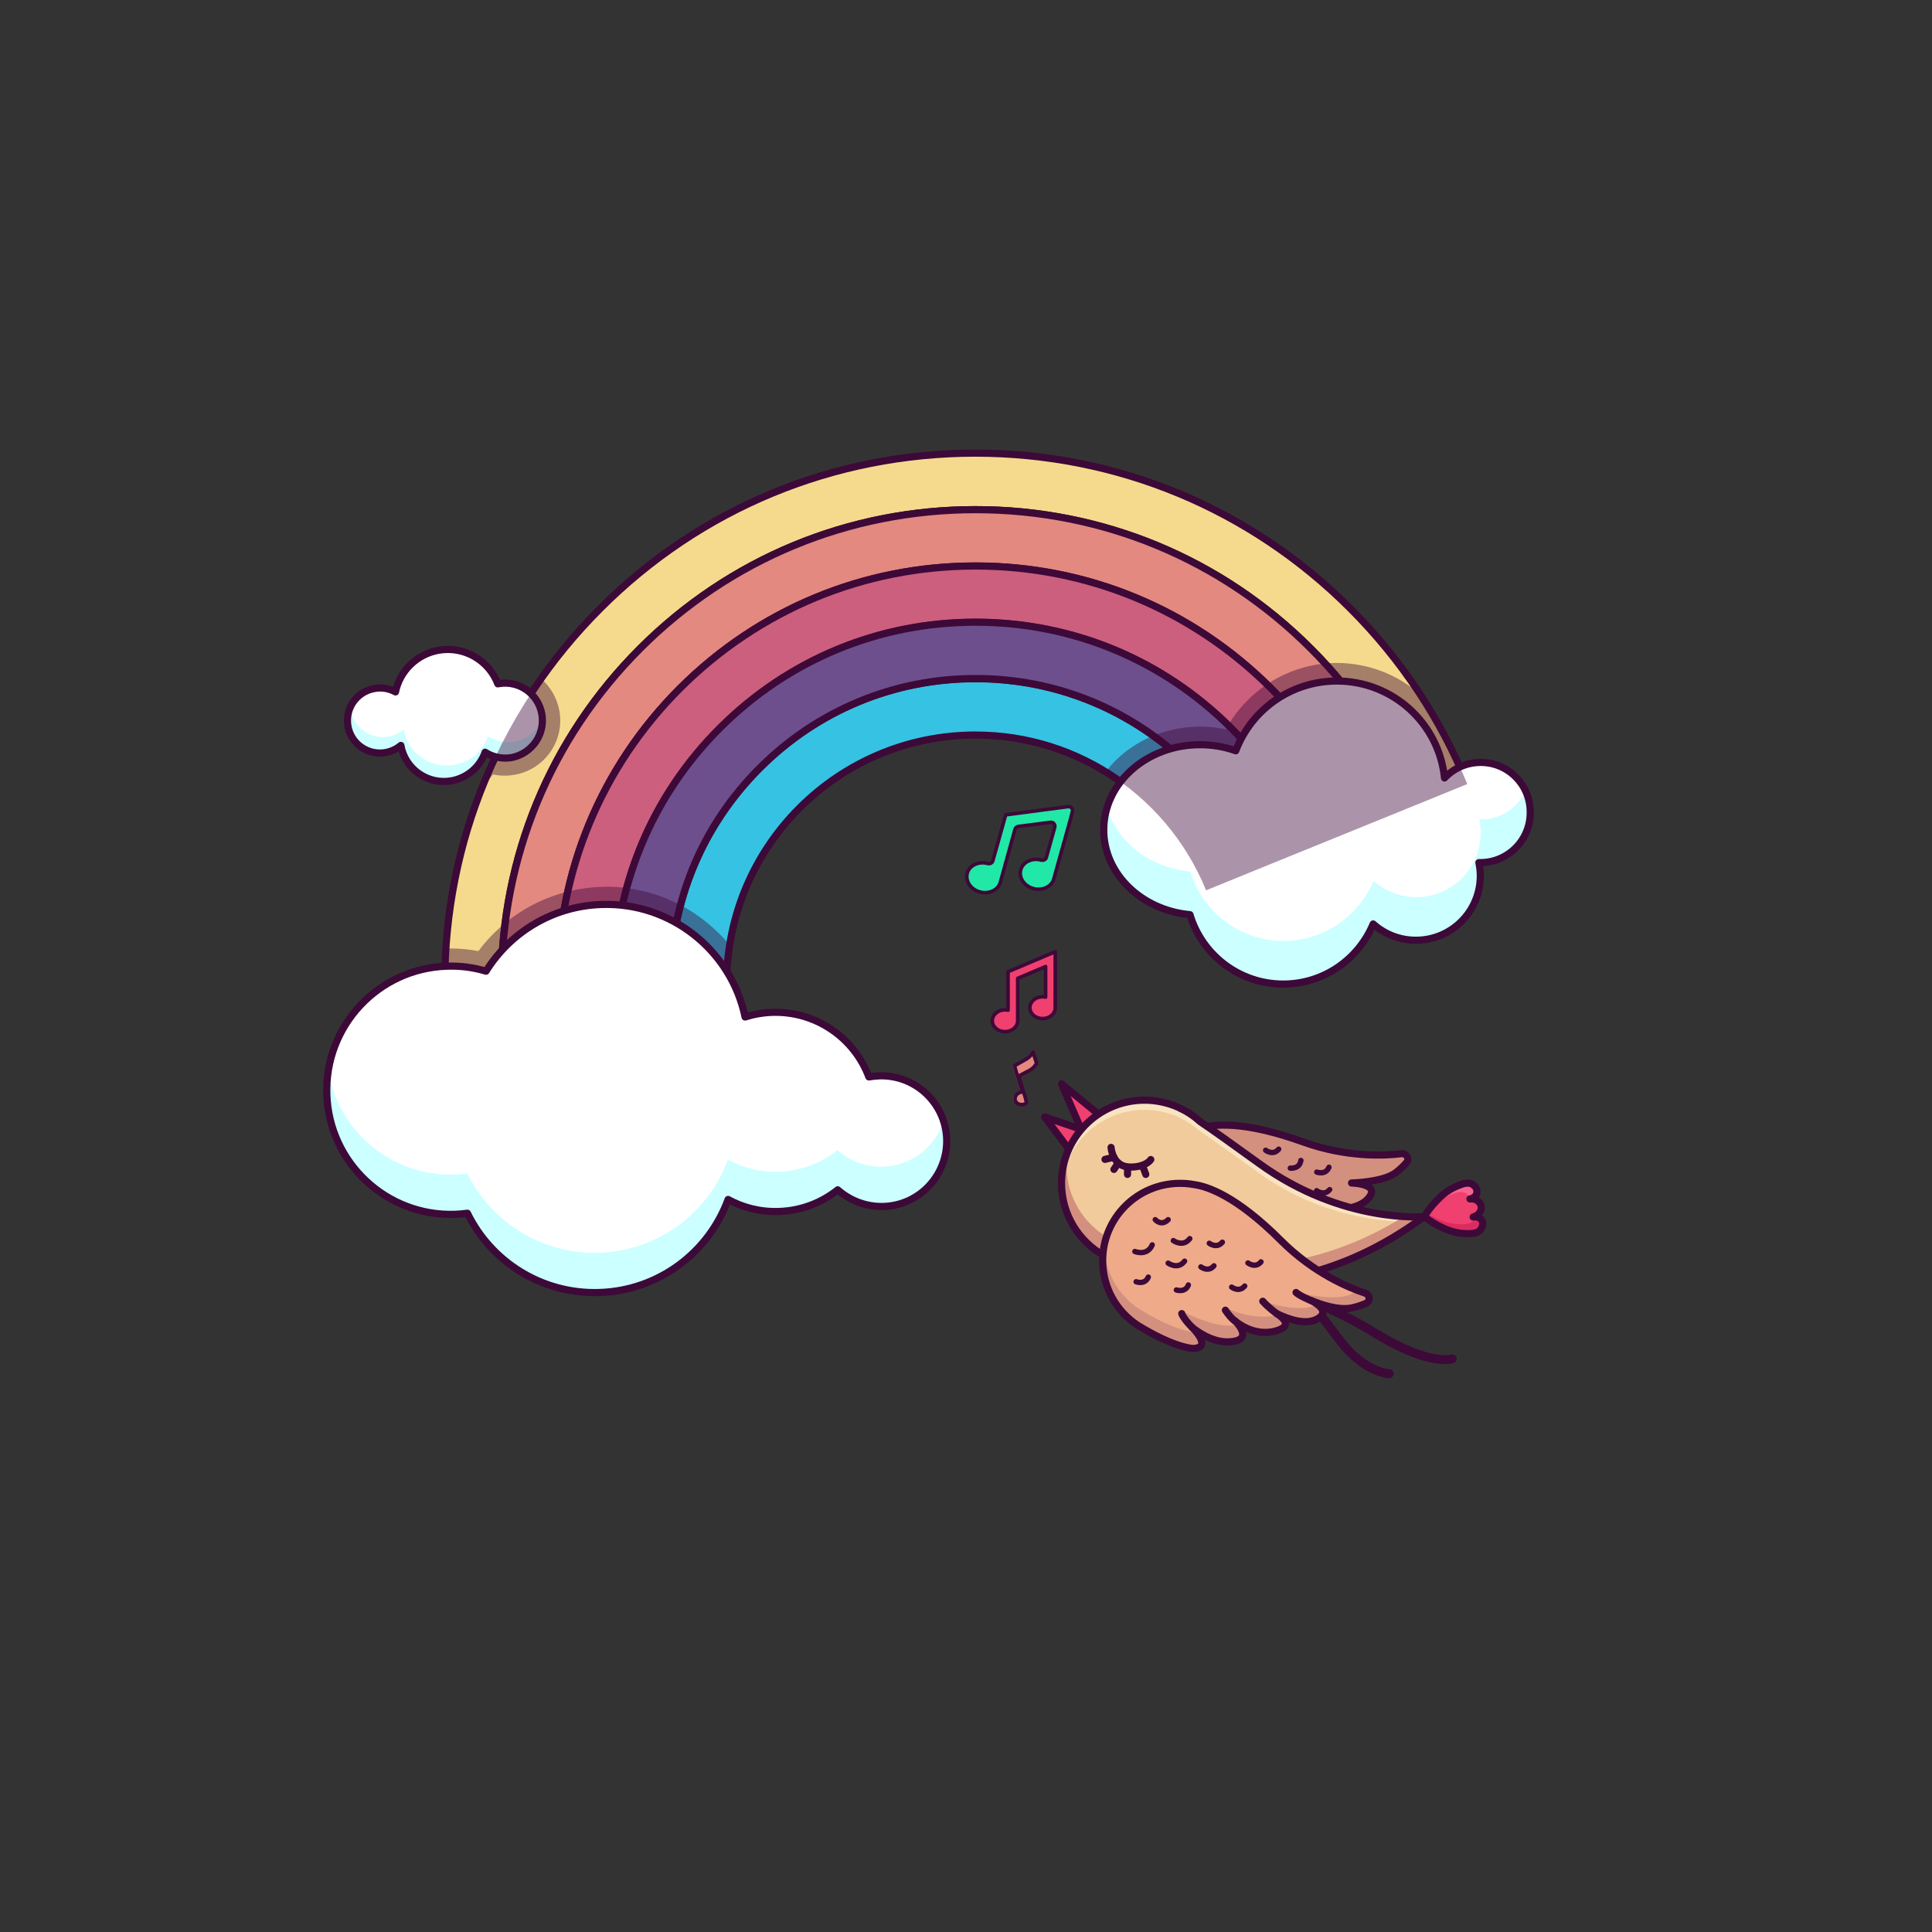 <?xml version="1.0" encoding="UTF-8" standalone="no" ?>
<!DOCTYPE svg PUBLIC "-//W3C//DTD SVG 1.1//EN" "http://www.w3.org/Graphics/SVG/1.1/DTD/svg11.dtd">
<svg xmlns="http://www.w3.org/2000/svg" xmlns:xlink="http://www.w3.org/1999/xlink" version="1.1" width="1080" height="1080" viewBox="0 0 1080 1080" xml:space="preserve">
<rect x="0" y="0" width="1080" height="1080" fill="#333333" stroke="none"/>
<desc>Created with Fabric.js 5.2.4</desc>
<defs>
</defs>
<g transform="matrix(1 0 0 1 540 540)" id="bd1018ac-cc7e-426f-8d8e-fc95c1f41c75"  >
</g>
<g transform="matrix(1 0 0 1 540 540)" id="35e9e7d5-d780-4a4b-907f-c80504ed38c1"  >
<rect style="stroke: none; stroke-width: 1; stroke-dasharray: none; stroke-linecap: butt; stroke-dashoffset: 0; stroke-linejoin: miter; stroke-miterlimit: 4; fill: rgb(255,255,255); fill-rule: nonzero; opacity: 1; visibility: hidden;" vector-effect="non-scaling-stroke"  x="-540" y="-540" rx="0" ry="0" width="1080" height="1080" />
</g>
<g transform="matrix(1 0 0 1 534.35 457.5)"  >
<path style="stroke: none; stroke-width: 1; stroke-dasharray: none; stroke-linecap: butt; stroke-dashoffset: 0; stroke-linejoin: miter; stroke-miterlimit: 4; fill: rgb(245,218,141); fill-rule: nonzero; opacity: 1;" vector-effect="non-scaling-stroke"  transform=" translate(-494.35, -417.5)" d="M 259.6 609.9 C 246.9 578.6 240.2 544.8 240.2 509.9 C 240.2 439.1 267.8 372.5 317.8 322.5 C 367.9 272.4 434.4 244.9 505.2 244.9 C 576 244.9 642.6 272.5 692.6 322.5 C 718.1 348 737.7 377.7 750.9 410.1 L 780.1 398.2 C 765.4 362 743.4 328.7 714.9 300.2 C 658.9 244.2 584.4 213.3 505.2 213.3 C 426 213.3 351.5 244.1 295.5 300.2 C 239.5 356.2 208.6 430.7 208.6 509.9 C 208.6 548.9 216.1 586.7 230.3 621.7 L 259.6 609.9 z" stroke-linecap="round" />
</g>
<g transform="matrix(1 0 0 1 534.35 457.5)"  >
<path style="stroke: rgb(61,9,56); stroke-width: 4; stroke-dasharray: none; stroke-linecap: round; stroke-dashoffset: 0; stroke-linejoin: round; stroke-miterlimit: 10; fill: none; fill-rule: nonzero; opacity: 1;" vector-effect="non-scaling-stroke"  transform=" translate(-494.35, -417.5)" d="M 259.6 609.9 C 246.9 578.6 240.2 544.8 240.2 509.9 C 240.2 439.1 267.8 372.5 317.8 322.5 C 367.9 272.4 434.4 244.9 505.2 244.9 C 576 244.9 642.6 272.5 692.6 322.5 C 718.1 348 737.7 377.7 750.9 410.1 L 780.1 398.2 C 765.4 362 743.4 328.7 714.9 300.2 C 658.9 244.2 584.4 213.3 505.2 213.3 C 426 213.3 351.5 244.1 295.5 300.2 C 239.5 356.2 208.6 430.7 208.6 509.9 C 208.6 548.9 216.1 586.7 230.3 621.7 L 259.6 609.9 z" stroke-linecap="round" />
</g>
<g transform="matrix(1 0 0 1 535.65 467.4)"  >
<path style="stroke: none; stroke-width: 1; stroke-dasharray: none; stroke-linecap: butt; stroke-dashoffset: 0; stroke-linejoin: miter; stroke-miterlimit: 4; fill: rgb(227,137,128); fill-rule: nonzero; opacity: 1;" vector-effect="non-scaling-stroke"  transform=" translate(-495.65, -427.4)" d="M 288.8 598.1 C 277.6 570.5 271.7 540.7 271.7 510 C 271.7 447.6 296 389 340.1 344.8 C 384.2 300.7 442.9 276.4 505.3 276.4 C 567.7 276.4 626.3 300.7 670.5 344.8 C 693 367.3 710.3 393.5 721.8 422 L 751 410.1 C 737.8 377.7 718.2 347.9 692.7 322.5 C 642.6 272.4 576.1 244.9 505.3 244.9 C 434.5 244.9 367.9 272.5 317.9 322.5 C 267.8 372.6 240.3 439.1 240.3 509.9 C 240.3 544.7 247 578.5 259.7 609.9 L 288.8 598.1 z" stroke-linecap="round" />
</g>
<g transform="matrix(1 0 0 1 535.65 467.4)"  >
<path style="stroke: rgb(61,9,56); stroke-width: 4; stroke-dasharray: none; stroke-linecap: round; stroke-dashoffset: 0; stroke-linejoin: round; stroke-miterlimit: 10; fill: none; fill-rule: nonzero; opacity: 1;" vector-effect="non-scaling-stroke"  transform=" translate(-495.65, -427.4)" d="M 288.8 598.1 C 277.6 570.5 271.7 540.7 271.7 510 C 271.7 447.6 296 389 340.1 344.8 C 384.2 300.7 442.9 276.4 505.3 276.4 C 567.7 276.4 626.3 300.7 670.5 344.8 C 693 367.3 710.3 393.5 721.8 422 L 751 410.1 C 737.8 377.7 718.2 347.9 692.7 322.5 C 642.6 272.4 576.1 244.9 505.3 244.9 C 434.5 244.9 367.9 272.5 317.9 322.5 C 267.8 372.6 240.3 439.1 240.3 509.9 C 240.3 544.7 247 578.5 259.7 609.9 L 288.8 598.1 z" stroke-linecap="round" />
</g>
<g transform="matrix(1 0 0 1 536.75 477.25)"  >
<path style="stroke: none; stroke-width: 1; stroke-dasharray: none; stroke-linecap: butt; stroke-dashoffset: 0; stroke-linejoin: miter; stroke-miterlimit: 4; fill: rgb(204,95,126); fill-rule: nonzero; opacity: 1;" vector-effect="non-scaling-stroke"  transform=" translate(-496.75, -437.25)" d="M 318 586.2 C 308.3 562.3 303.2 536.5 303.2 510 C 303.2 456 324.2 405.3 362.4 367.1 C 400.6 328.9 451.3 307.9 505.3 307.9 C 559.3 307.9 610 328.9 648.2 367.1 C 667.6 386.5 682.6 409.2 692.6 433.9 L 721.8 422 C 710.2 393.4 692.9 367.2 670.5 344.8 C 626.4 300.7 567.7 276.4 505.3 276.4 C 442.9 276.4 384.3 300.7 340.1 344.8 C 296 388.9 271.7 447.6 271.7 510 C 271.7 540.7 277.6 570.5 288.8 598.1 L 318 586.2 z" stroke-linecap="round" />
</g>
<g transform="matrix(1 0 0 1 536.75 477.25)"  >
<path style="stroke: rgb(61,9,56); stroke-width: 4; stroke-dasharray: none; stroke-linecap: round; stroke-dashoffset: 0; stroke-linejoin: round; stroke-miterlimit: 10; fill: none; fill-rule: nonzero; opacity: 1;" vector-effect="non-scaling-stroke"  transform=" translate(-496.75, -437.25)" d="M 318 586.2 C 308.3 562.3 303.2 536.5 303.2 510 C 303.2 456 324.2 405.3 362.4 367.1 C 400.6 328.9 451.3 307.9 505.3 307.9 C 559.3 307.9 610 328.9 648.2 367.1 C 667.6 386.5 682.6 409.2 692.6 433.9 L 721.8 422 C 710.2 393.4 692.9 367.2 670.5 344.8 C 626.4 300.7 567.7 276.4 505.3 276.4 C 442.9 276.4 384.3 300.7 340.1 344.8 C 296 388.9 271.7 447.6 271.7 510 C 271.7 540.7 277.6 570.5 288.8 598.1 L 318 586.2 z" stroke-linecap="round" />
</g>
<g transform="matrix(1 0 0 1 539.05 496.9)"  >
<path style="stroke: none; stroke-width: 1; stroke-dasharray: none; stroke-linecap: butt; stroke-dashoffset: 0; stroke-linejoin: miter; stroke-miterlimit: 4; fill: rgb(54,194,227); fill-rule: nonzero; opacity: 1;" vector-effect="non-scaling-stroke"  transform=" translate(-499.05, -456.9)" d="M 376.4 562.5 C 369.8 546.3 366.2 528.6 366.2 510 C 366.2 433.2 428.5 370.9 505.3 370.9 C 563.6 370.9 613.5 406.8 634.2 457.7 L 663.4 445.8 C 654.9 424.9 642.3 405.8 625.9 389.4 C 593.7 357.2 550.8 339.4 505.3 339.4 C 459.7 339.4 416.9 357.1 384.7 389.4 C 352.5 421.6 334.7 464.5 334.7 510 C 334.7 532.4 339 554.2 347.2 574.4 L 376.4 562.5 z" stroke-linecap="round" />
</g>
<g transform="matrix(1 0 0 1 539.05 496.9)"  >
<path style="stroke: rgb(61,9,56); stroke-width: 4; stroke-dasharray: none; stroke-linecap: round; stroke-dashoffset: 0; stroke-linejoin: round; stroke-miterlimit: 10; fill: none; fill-rule: nonzero; opacity: 1;" vector-effect="non-scaling-stroke"  transform=" translate(-499.05, -456.9)" d="M 376.4 562.5 C 369.8 546.3 366.2 528.6 366.2 510 C 366.2 433.2 428.5 370.9 505.3 370.9 C 563.6 370.9 613.5 406.8 634.2 457.7 L 663.4 445.8 C 654.9 424.9 642.3 405.8 625.9 389.4 C 593.7 357.2 550.8 339.4 505.3 339.4 C 459.7 339.4 416.9 357.1 384.7 389.4 C 352.5 421.6 334.7 464.5 334.7 510 C 334.7 532.4 339 554.2 347.2 574.4 L 376.4 562.5 z" stroke-linecap="round" />
</g>
<g transform="matrix(1 0 0 1 537.9 486.95)"  >
<path style="stroke: none; stroke-width: 1; stroke-dasharray: none; stroke-linecap: butt; stroke-dashoffset: 0; stroke-linejoin: miter; stroke-miterlimit: 4; fill: rgb(109,79,141); fill-rule: nonzero; opacity: 1;" vector-effect="non-scaling-stroke"  transform=" translate(-497.9, -446.95)" d="M 347.2 574.3 C 339 554.1 334.7 532.4 334.7 509.9 C 334.7 464.3 352.4 421.5 384.7 389.3 C 416.9 357.1 459.8 339.3 505.3 339.3 C 550.9 339.3 593.7 357 625.9 389.3 C 642.3 405.7 654.9 424.9 663.4 445.7 L 692.6 433.8 C 682.6 409.1 667.6 386.4 648.2 367 C 610 328.8 559.3 307.8 505.3 307.8 C 451.3 307.8 400.6 328.8 362.4 367 C 324.2 405.2 303.2 455.9 303.2 509.9 C 303.2 536.5 308.3 562.2 318 586.1 L 347.2 574.3 z" stroke-linecap="round" />
</g>
<g transform="matrix(1 0 0 1 537.9 486.95)"  >
<path style="stroke: rgb(61,9,56); stroke-width: 4; stroke-dasharray: none; stroke-linecap: round; stroke-dashoffset: 0; stroke-linejoin: round; stroke-miterlimit: 10; fill: none; fill-rule: nonzero; opacity: 1;" vector-effect="non-scaling-stroke"  transform=" translate(-497.9, -446.95)" d="M 347.2 574.3 C 339 554.1 334.7 532.4 334.7 509.9 C 334.7 464.3 352.4 421.5 384.7 389.3 C 416.9 357.1 459.8 339.3 505.3 339.3 C 550.9 339.3 593.7 357 625.9 389.3 C 642.3 405.7 654.9 424.9 663.4 445.7 L 692.6 433.8 C 682.6 409.1 667.6 386.4 648.2 367 C 610 328.8 559.3 307.8 505.3 307.8 C 451.3 307.8 400.6 328.8 362.4 367 C 324.2 405.2 303.2 455.9 303.2 509.9 C 303.2 536.5 308.3 562.2 318 586.1 L 347.2 574.3 z" stroke-linecap="round" />
</g>
<g transform="matrix(1 0 0 1 400.5 579)" id="XMLID_11_"  >
<line style="stroke: rgb(61,9,56); stroke-width: 6; stroke-dasharray: none; stroke-linecap: round; stroke-dashoffset: 0; stroke-linejoin: round; stroke-miterlimit: 10; fill: none; fill-rule: nonzero; opacity: 1;" vector-effect="non-scaling-stroke"  x1="-14.7" y1="0" x2="14.7" y2="0" />
</g>
<g transform="matrix(1 0 0 1 422.95 579)" id="XMLID_12_"  >
<line style="stroke: rgb(61,9,56); stroke-width: 6; stroke-dasharray: none; stroke-linecap: round; stroke-dashoffset: 0; stroke-linejoin: round; stroke-miterlimit: 10; fill: none; fill-rule: nonzero; opacity: 1;" vector-effect="non-scaling-stroke"  x1="-14.65" y1="0" x2="14.65" y2="0" />
</g>
<g transform="matrix(1 0 0 1 736.2 465.4)"  >
<path style="stroke: none; stroke-width: 1; stroke-dasharray: none; stroke-linecap: butt; stroke-dashoffset: 0; stroke-linejoin: miter; stroke-miterlimit: 4; fill: rgb(255,255,255); fill-rule: nonzero; opacity: 1;" vector-effect="non-scaling-stroke"  transform=" translate(-696.2, -425.4)" d="M 787.7 386.2 C 779.8 386.2 772.6 389.5 767.5 394.9 C 764.4 364.4 738.6 340.7 707.3 340.7 C 681.5 340.7 659.4 356.9 650.8 379.7 C 644.6 377.5 637.9 376.3 630.8 376.3 C 601.1 376.3 577 397.6 577 423.9 C 577 448.5 598.1 468.8 625.2 471.3 C 631.9 493.7 652.7 510.1 677.3 510.1 C 700 510.1 719.4 496.2 727.6 476.5 C 734 482.2 742.3 485.6 751.5 485.6 C 771.4 485.6 787.5 469.5 787.5 449.6 C 787.5 447 787.2 444.6 786.7 442.2 C 787 442.2 787.2 442.2 787.5 442.2 C 802.9 442.2 815.4 429.7 815.4 414.3 C 815.6 398.7 803.1 386.2 787.7 386.2 z" stroke-linecap="round" />
</g>
<g transform="matrix(1 0 0 1 736.4 496.1)"  >
<path style="stroke: none; stroke-width: 1; stroke-dasharray: none; stroke-linecap: butt; stroke-dashoffset: 0; stroke-linejoin: miter; stroke-miterlimit: 4; fill: rgb(204,255,255); fill-rule: nonzero; opacity: 1;" vector-effect="non-scaling-stroke"  transform=" translate(-696.4, -456.1)" d="M 787.7 418.1 C 787.4 418.1 787.2 418.1 786.9 418.1 C 787.4 420.5 787.7 423 787.7 425.5 C 787.7 445.4 771.6 461.5 751.7 461.5 C 742.5 461.5 734.1 458.1 727.8 452.4 C 719.6 472.1 700.2 486 677.5 486 C 652.9 486 632.1 469.6 625.4 447.2 C 602.9 445.1 584.5 430.8 578.9 411.8 C 577.8 415.6 577.2 419.7 577.2 423.8 C 577.2 448.4 598.3 468.7 625.4 471.2 C 632.1 493.6 652.9 510 677.5 510 C 700.2 510 719.6 496.1 727.8 476.4 C 734.2 482.1 742.5 485.5 751.7 485.5 C 771.6 485.5 787.7 469.4 787.7 449.5 C 787.7 446.9 787.4 444.5 786.9 442.1 C 787.2 442.1 787.4 442.1 787.7 442.1 C 803.1 442.1 815.6 429.6 815.6 414.2 C 815.6 409.9 814.6 405.8 812.9 402.2 C 808.4 411.6 798.8 418.1 787.7 418.1 z" stroke-linecap="round" />
</g>
<g transform="matrix(1 0 0 1 719.15 434.15)"  >
<path style="stroke: none; stroke-width: 1; stroke-dasharray: none; stroke-linecap: butt; stroke-dashoffset: 0; stroke-linejoin: miter; stroke-miterlimit: 4; fill: rgb(61,9,56); fill-rule: nonzero; opacity: 0.43;" vector-effect="non-scaling-stroke"  transform=" translate(-679.15, -394.15)" d="M 780.2 398.3 L 751 410.2 L 663.4 445.8 L 634.2 457.7 C 623 430.1 603.2 406.9 578.1 391.5 C 584.7 382.7 593.9 375.7 604.7 371.3 C 612.7 368 621.6 366.2 630.9 366.2 C 635.8 366.2 640.6 366.7 645.3 367.7 C 645.7 367 646.1 366.2 646.5 365.5 C 651.9 356.3 659.4 348.5 668.1 342.6 C 677.7 336.2 688.9 332.1 700.6 330.9 C 702.8 330.7 705 330.6 707.2 330.6 C 724.9 330.6 741.2 337.1 753.6 348 C 764.2 363.9 773.1 380.8 780.2 398.3 z" stroke-linecap="round" />
</g>
<g transform="matrix(1 0 0 1 736.2 465.4)"  >
<path style="stroke: rgb(61,9,56); stroke-width: 4; stroke-dasharray: none; stroke-linecap: round; stroke-dashoffset: 0; stroke-linejoin: round; stroke-miterlimit: 10; fill: none; fill-rule: nonzero; opacity: 1;" vector-effect="non-scaling-stroke"  transform=" translate(-696.2, -425.4)" d="M 787.7 386.2 C 779.8 386.2 772.6 389.5 767.5 394.9 C 764.4 364.4 738.6 340.7 707.3 340.7 C 681.5 340.7 659.4 356.9 650.8 379.7 C 644.6 377.5 637.9 376.3 630.8 376.3 C 601.1 376.3 577 397.6 577 423.9 C 577 448.5 598.1 468.8 625.2 471.3 C 631.9 493.7 652.7 510.1 677.3 510.1 C 700 510.1 719.4 496.2 727.6 476.5 C 734 482.2 742.3 485.6 751.5 485.6 C 771.4 485.6 787.5 469.5 787.5 449.6 C 787.5 447 787.2 444.6 786.7 442.2 C 787 442.2 787.2 442.2 787.5 442.2 C 802.9 442.2 815.4 429.7 815.4 414.3 C 815.6 398.7 803.1 386.2 787.7 386.2 z" stroke-linecap="round" />
</g>
<g transform="matrix(1 0 0 1 332.55 578.8)"  >
<path style="stroke: none; stroke-width: 1; stroke-dasharray: none; stroke-linecap: butt; stroke-dashoffset: 0; stroke-linejoin: miter; stroke-miterlimit: 4; fill: rgb(61,9,56); fill-rule: nonzero; opacity: 0.43;" vector-effect="non-scaling-stroke"  transform=" translate(-292.55, -538.8)" d="M 376.4 562.5 L 347.2 574.4 L 288.8 598.1 L 259.6 610 L 230.4 621.9 C 216.1 586.9 208.7 549 208.7 510.1 C 208.7 503.4 208.9 496.8 209.4 490.2 C 210.3 490.2 211.2 490.2 212.1 490.2 C 217.3 490.2 222.4 490.7 227.4 491.7 C 231.8 485.8 236.8 480.6 242.4 476 C 252.6 467.6 264.6 461.6 277.4 458.4 C 283.4 456.9 289.6 456 295.9 455.8 C 296.9 455.8 297.9 455.7 299 455.7 C 302.8 455.7 306.6 455.9 310.3 456.4 C 321 457.8 331.1 461.1 340.3 465.9 C 350.8 471.4 360.2 479.1 367.8 488.2 C 366.7 495.3 366.1 502.6 366.1 510 C 366.2 528.6 369.8 546.3 376.4 562.5 z" stroke-linecap="round" />
</g>
<g transform="matrix(1 0 0 1 355.94 614.06)"  >
<path style="stroke: none; stroke-width: 1; stroke-dasharray: none; stroke-linecap: butt; stroke-dashoffset: 0; stroke-linejoin: miter; stroke-miterlimit: 4; fill: rgb(255,255,255); fill-rule: nonzero; opacity: 1;" vector-effect="non-scaling-stroke"  transform=" translate(-315.94, -574.05)" d="M 489.2 596.7 C 488.5 576.5 471.6 560.7 451.4 561.4 C 449.5 561.5 447.6 561.7 445.7 562 C 437.5 540.2 416.2 525.1 391.6 525.9 C 386.3 526.1 381.3 527 376.5 528.5 C 368.8 491.5 335.3 464.3 296.3 465.6 C 268.9 466.5 245.2 481.2 231.7 502.9 C 224.7 500.8 217.3 499.8 209.7 500.1 C 171.4 501.4 141.4 533.5 142.7 571.8 C 144 610.1 176.1 640.1 214.4 638.8 C 216.7 638.7 219 638.5 221.3 638.2 C 234.6 665.4 263 683.6 295.2 682.5 C 328.4 681.4 356.2 660 367 630.5 C 375.4 635.1 385.2 637.6 395.5 637.2 C 407.9 636.8 419.3 632.3 428.3 625.1 C 435.1 631.1 444.1 634.7 453.9 634.4 C 474 633.8 489.8 616.9 489.2 596.7 z" stroke-linecap="round" />
</g>
<g transform="matrix(1 0 0 1 355.85 660.57)"  >
<path style="stroke: none; stroke-width: 1; stroke-dasharray: none; stroke-linecap: butt; stroke-dashoffset: 0; stroke-linejoin: miter; stroke-miterlimit: 4; fill: rgb(204,255,255); fill-rule: nonzero; opacity: 1;" vector-effect="non-scaling-stroke"  transform=" translate(-315.85, -620.57)" d="M 487.4 586.8 C 482.8 601.1 469.7 611.6 453.8 612.2 C 444 612.5 435 609 428.2 602.9 C 419.2 610.1 407.8 614.6 395.4 615 C 385.1 615.3 375.3 612.9 366.9 608.3 C 356.1 637.7 328.4 659.1 295.1 660.3 C 262.9 661.4 234.6 643.1 221.2 616 C 218.9 616.3 216.6 616.5 214.3 616.6 C 179 617.8 149 592.4 143.5 558.4 C 142.8 562.8 142.5 567.3 142.6 572 C 143.9 610.3 176 640.3 214.3 639 C 216.6 638.9 218.9 638.7 221.2 638.4 C 234.5 665.6 262.9 683.8 295.1 682.7 C 328.3 681.6 356.1 660.2 366.9 630.7 C 375.3 635.3 385.1 637.8 395.4 637.4 C 407.8 637 419.2 632.5 428.2 625.3 C 435 631.3 444 634.9 453.8 634.6 C 474 633.9 489.8 617 489.1 596.8 C 489.1 593.3 488.4 589.9 487.4 586.8 z" stroke-linecap="round" />
</g>
<g transform="matrix(1 0 0 1 355.94 614.06)"  >
<path style="stroke: rgb(61,9,56); stroke-width: 4; stroke-dasharray: none; stroke-linecap: round; stroke-dashoffset: 0; stroke-linejoin: round; stroke-miterlimit: 10; fill: none; fill-rule: nonzero; opacity: 1;" vector-effect="non-scaling-stroke"  transform=" translate(-315.94, -574.05)" d="M 489.2 596.7 C 488.5 576.5 471.6 560.7 451.4 561.4 C 449.5 561.5 447.6 561.7 445.7 562 C 437.5 540.2 416.2 525.1 391.6 525.9 C 386.3 526.1 381.3 527 376.5 528.5 C 368.8 491.5 335.3 464.3 296.3 465.6 C 268.9 466.5 245.2 481.2 231.7 502.9 C 224.7 500.8 217.3 499.8 209.7 500.1 C 171.4 501.4 141.4 533.5 142.7 571.8 C 144 610.1 176.1 640.1 214.4 638.8 C 216.7 638.7 219 638.5 221.3 638.2 C 234.6 665.4 263 683.6 295.2 682.5 C 328.4 681.4 356.2 660 367 630.5 C 375.4 635.1 385.2 637.6 395.5 637.2 C 407.9 636.8 419.3 632.3 428.3 625.1 C 435.1 631.1 444.1 634.7 453.9 634.4 C 474 633.8 489.8 616.9 489.2 596.7 z" stroke-linecap="round" />
</g>
<g transform="matrix(1 0 0 1 594.2 633.4)" id="XMLID_67_"  >
<polygon style="stroke: none; stroke-width: 1; stroke-dasharray: none; stroke-linecap: butt; stroke-dashoffset: 0; stroke-linejoin: miter; stroke-miterlimit: 4; fill: rgb(240,64,111); fill-rule: nonzero; opacity: 1;" vector-effect="non-scaling-stroke"  points="-10.2,-9 3.3,9 10.2,-2.1 " />
</g>
<g transform="matrix(1 0 0 1 594.2 633.4)" id="XMLID_114_"  >
<polygon style="stroke: rgb(61,9,56); stroke-width: 4; stroke-dasharray: none; stroke-linecap: round; stroke-dashoffset: 0; stroke-linejoin: round; stroke-miterlimit: 10; fill: none; fill-rule: nonzero; opacity: 1;" vector-effect="non-scaling-stroke"  points="-10.2,-9 3.3,9 10.2,-2.1 " />
</g>
<g transform="matrix(1 0 0 1 604.85 618.6)" id="XMLID_66_"  >
<polygon style="stroke: none; stroke-width: 1; stroke-dasharray: none; stroke-linecap: butt; stroke-dashoffset: 0; stroke-linejoin: miter; stroke-miterlimit: 4; fill: rgb(240,64,111); fill-rule: nonzero; opacity: 1;" vector-effect="non-scaling-stroke"  points="-11.45,-12.7 -0.45,12.7 11.45,6.1 " />
</g>
<g transform="matrix(1 0 0 1 604.85 618.6)" id="XMLID_115_"  >
<polygon style="stroke: rgb(61,9,56); stroke-width: 4; stroke-dasharray: none; stroke-linecap: round; stroke-dashoffset: 0; stroke-linejoin: round; stroke-miterlimit: 10; fill: none; fill-rule: nonzero; opacity: 1;" vector-effect="non-scaling-stroke"  points="-11.45,-12.7 -0.45,12.7 11.45,6.1 " />
</g>
<g transform="matrix(1 0 0 1 712.83 672.5)"  >
<path style="stroke: none; stroke-width: 1; stroke-dasharray: none; stroke-linecap: butt; stroke-dashoffset: 0; stroke-linejoin: miter; stroke-miterlimit: 4; fill: rgb(212,144,127); fill-rule: nonzero; opacity: 1;" vector-effect="non-scaling-stroke"  transform=" translate(-672.83, -632.5)" d="M 743.5 604.9 C 734 606.1 712.7 607.1 688.3 598.3 C 655.2 586.4 638.3 588.4 631 590.6 C 631 590.6 631 590.6 631 590.6 C 628.5 591.3 626 592.2 623.5 593.3 C 601.9 603.4 592.6 629.2 602.8 650.7 C 609.2 664.4 621.9 673.1 635.8 675.1 C 635.8 675.1 635.8 675.1 635.8 675.1 C 635.8 675.1 636.2 675.2 637 675.2 C 637.2 675.2 637.4 675.2 637.6 675.3 C 642.8 675.9 658.4 677.2 669 673.9 C 680 668.7 664 663.2 664 663.2 C 664 663.2 676.5 666.7 685.9 661.9 C 699.7 654.8 684.3 649.8 684.3 649.8 C 684.3 649.8 697.9 653.9 707.9 644.7 C 714.2 638.9 708.7 636.9 703.7 636.2 C 710.7 636.3 722.3 635.3 726.2 628 C 729 622.8 722.7 621.6 718 621.4 C 723.9 621.2 734.4 620 740.4 615.4 C 743.2 613.2 745.1 611.3 746.4 609.7 C 748 607.7 746.2 604.6 743.5 604.9 z" stroke-linecap="round" />
</g>
<g transform="matrix(1 0 0 1 712.83 672.5)"  >
<path style="stroke: rgb(61,9,56); stroke-width: 4; stroke-dasharray: none; stroke-linecap: round; stroke-dashoffset: 0; stroke-linejoin: round; stroke-miterlimit: 10; fill: none; fill-rule: nonzero; opacity: 1;" vector-effect="non-scaling-stroke"  transform=" translate(-672.83, -632.5)" d="M 743.5 604.9 C 734 606.1 712.7 607.1 688.3 598.3 C 655.2 586.4 638.3 588.4 631 590.6 C 631 590.6 631 590.6 631 590.6 C 628.5 591.3 626 592.2 623.5 593.3 C 601.9 603.4 592.6 629.2 602.8 650.7 C 609.2 664.4 621.9 673.1 635.8 675.1 C 635.8 675.1 635.8 675.1 635.8 675.1 C 635.8 675.1 636.2 675.2 637 675.2 C 637.2 675.2 637.4 675.2 637.6 675.3 C 642.8 675.9 658.4 677.2 669 673.9 C 680 668.7 664 663.2 664 663.2 C 664 663.2 676.5 666.7 685.9 661.9 C 699.7 654.8 684.3 649.8 684.3 649.8 C 684.3 649.8 697.9 653.9 707.9 644.7 C 714.2 638.9 708.7 636.9 703.7 636.2 C 710.7 636.3 722.3 635.3 726.2 628 C 729 622.8 720.1 621.5 715.5 621.3 C 721.4 621.1 734.4 620 740.4 615.4 C 743.2 613.2 745.1 611.3 746.4 609.7 C 748 607.7 746.2 604.6 743.5 604.9 z" stroke-linecap="round" />
</g>
<g transform="matrix(1 0 0 1 765.35 741.32)"  >
<path style="stroke: rgb(61,9,56); stroke-width: 5; stroke-dasharray: none; stroke-linecap: round; stroke-dashoffset: 0; stroke-linejoin: round; stroke-miterlimit: 10; fill: none; fill-rule: nonzero; opacity: 1;" vector-effect="non-scaling-stroke"  transform=" translate(-725.35, -701.32)" d="M 678.9 682.6 C 678.9 682.6 699.7 687.4 729.5 705.7 C 759.4 723.9 771.8 719.6 771.8 719.6" stroke-linecap="round" />
</g>
<g transform="matrix(1 0 0 1 750.6 745.5)"  >
<path style="stroke: rgb(61,9,56); stroke-width: 5; stroke-dasharray: none; stroke-linecap: round; stroke-dashoffset: 0; stroke-linejoin: round; stroke-miterlimit: 10; fill: none; fill-rule: nonzero; opacity: 1;" vector-effect="non-scaling-stroke"  transform=" translate(-710.6, -705.5)" d="M 736.6 727.9 C 736.6 727.9 722.9 727.4 709.3 709.7 C 695.7 692 690.3 683.5 684.6 683.1" stroke-linecap="round" />
</g>
<g transform="matrix(1 0 0 1 812.53 675.51)"  >
<path style="stroke: none; stroke-width: 1; stroke-dasharray: none; stroke-linecap: butt; stroke-dashoffset: 0; stroke-linejoin: miter; stroke-miterlimit: 4; fill: rgb(240,64,111); fill-rule: nonzero; opacity: 1;" vector-effect="non-scaling-stroke"  transform=" translate(-772.53, -635.51)" d="M 787.4 647.7 C 788.3 646.7 789.1 645 788.8 643.3 C 788.7 642.9 788.4 641.8 787.4 641.1 C 786.4 640.3 785 640 783.5 640.3 C 786.5 639.6 788.4 636.9 788 634.3 C 788 634.3 788 634.3 788 634.3 C 788 634.3 788 634.3 788 634.3 C 787.5 631.7 784.7 629.8 781.7 630.2 C 783.2 630 784.4 629.2 785.1 628.1 C 785.7 627.1 785.7 626 785.6 625.5 C 785.4 623.8 784 622.5 782.8 621.9 C 780.2 620.6 776.9 622 774.1 623.2 C 768.6 625.5 765.2 629 762.8 631.5 C 761 633.4 758.5 636.2 756.2 640.1 C 756.2 640.1 756.2 640.1 756.2 640.1 C 756.2 640.1 756.2 640.1 756.2 640.1 C 759.7 642.9 763 644.7 765.3 645.8 C 768.4 647.3 772.8 649.3 778.8 649.6 C 781.8 649.7 785.4 649.8 787.4 647.7 z" stroke-linecap="round" />
</g>
<g transform="matrix(1 0 0 1 810.6 683.47)"  >
<path style="stroke: none; stroke-width: 1; stroke-dasharray: none; stroke-linecap: butt; stroke-dashoffset: 0; stroke-linejoin: miter; stroke-miterlimit: 4; fill: rgb(219,44,98); fill-rule: nonzero; opacity: 1;" vector-effect="non-scaling-stroke"  transform=" translate(-770.6, -643.47)" d="M 786.9 643.3 C 786.8 642.9 786.5 641.8 785.5 641.1 C 785.3 641 785.1 640.9 784.9 640.7 C 784.6 641.4 784.2 641.9 783.8 642.4 C 781.8 644.5 778.2 644.4 775.2 644.3 C 769.2 644 764.8 642 761.7 640.5 C 760.1 639.8 758.2 638.7 756 637.3 C 755.4 638.2 754.8 639.1 754.2 640.1 C 754.2 640.1 754.2 640.1 754.2 640.1 C 754.2 640.1 754.2 640.1 754.2 640.1 C 757.7 642.9 761 644.7 763.3 645.8 C 766.4 647.3 770.8 649.3 776.8 649.6 C 779.8 649.7 783.4 649.8 785.4 647.7 C 786.5 646.7 787.3 645 786.9 643.3 z" stroke-linecap="round" />
</g>
<g transform="matrix(1 0 0 1 820.96 664.85)"  >
<path style="stroke: none; stroke-width: 1; stroke-dasharray: none; stroke-linecap: butt; stroke-dashoffset: 0; stroke-linejoin: miter; stroke-miterlimit: 4; fill: rgb(219,44,98); fill-rule: nonzero; opacity: 1;" vector-effect="non-scaling-stroke"  transform=" translate(-780.96, -624.85)" d="M 781.6 622.9 C 780.9 624 779.7 624.8 778.2 625 C 780.4 624.7 782.5 625.7 783.6 627.2 C 783.8 626.5 783.7 625.9 783.7 625.6 C 783.5 624.3 782.7 623.2 781.8 622.5 C 781.7 622.6 781.7 622.7 781.6 622.9 z" stroke-linecap="round" />
</g>
<g transform="matrix(1 0 0 1 809.02 671.04)"  >
<path style="stroke: none; stroke-width: 1; stroke-dasharray: none; stroke-linecap: butt; stroke-dashoffset: 0; stroke-linejoin: miter; stroke-miterlimit: 4; fill: rgb(249,98,145); fill-rule: nonzero; opacity: 1;" vector-effect="non-scaling-stroke"  transform=" translate(-769.02, -631.04)" d="M 754.3 640 C 754.6 640.2 754.9 640.4 755.2 640.7 C 756.5 638.9 757.8 637.5 758.9 636.4 C 761.3 633.9 764.7 630.5 770.2 628.1 C 773 626.9 776.3 625.6 778.9 626.8 C 779.9 627.3 781 628.3 781.5 629.6 C 782.2 629.2 782.8 628.7 783.2 628.1 C 783.8 627.1 783.8 626 783.7 625.5 C 783.5 623.8 782.1 622.5 780.9 621.9 C 778.3 620.6 775 622 772.2 623.2 C 766.7 625.5 763.3 629 760.9 631.5 C 759.1 633.4 756.6 636.2 754.3 640 C 754.3 640 754.3 640 754.3 640 C 754.3 640 754.3 640 754.3 640 z" stroke-linecap="round" />
</g>
<g transform="matrix(1 0 0 1 812.53 675.51)"  >
<path style="stroke: rgb(61,9,56); stroke-width: 4; stroke-dasharray: none; stroke-linecap: round; stroke-dashoffset: 0; stroke-linejoin: round; stroke-miterlimit: 10; fill: none; fill-rule: nonzero; opacity: 1;" vector-effect="non-scaling-stroke"  transform=" translate(-772.53, -635.51)" d="M 787.4 647.7 C 788.3 646.7 789.1 645 788.8 643.3 C 788.7 642.9 788.4 641.8 787.4 641.1 C 786.4 640.3 785 640 783.5 640.3 C 786.5 639.6 788.4 636.9 788 634.3 C 788 634.3 788 634.3 788 634.3 C 788 634.3 788 634.3 788 634.3 C 787.5 631.7 784.7 629.8 781.7 630.2 C 783.2 630 784.4 629.2 785.1 628.1 C 785.7 627.1 785.7 626 785.6 625.5 C 785.4 623.8 784 622.5 782.8 621.9 C 780.2 620.6 776.9 622 774.1 623.2 C 768.6 625.5 765.2 629 762.8 631.5 C 761 633.4 758.5 636.2 756.2 640.1 C 756.2 640.1 756.2 640.1 756.2 640.1 C 756.2 640.1 756.2 640.1 756.2 640.1 C 759.7 642.9 763 644.7 765.3 645.8 C 768.4 647.3 772.8 649.3 778.8 649.6 C 781.8 649.7 785.4 649.8 787.4 647.7 z" stroke-linecap="round" />
</g>
<g transform="matrix(1 0 0 1 694.75 666.16)"  >
<path style="stroke: none; stroke-width: 1; stroke-dasharray: none; stroke-linecap: butt; stroke-dashoffset: 0; stroke-linejoin: miter; stroke-miterlimit: 4; fill: rgb(241,203,156); fill-rule: nonzero; opacity: 1;" vector-effect="non-scaling-stroke"  transform=" translate(-654.75, -626.16)" d="M 756.1 640.1 C 756.1 640.1 710.6 644.2 664 610.5 C 648.1 599 637.7 591.6 630.9 587 C 627.6 584 623.8 581.4 619.6 579.5 C 618.1 578.6 618.2 578.8 618.2 578.8 L 618.2 578.8 C 612.6 576.4 606.3 575 599.8 575 C 574.2 575 553.4 595.8 553.4 621.4 C 553.4 638.8 563 654 577.2 661.9 L 577.2 661.9 C 577.2 661.9 577.3 662 577.5 662 C 579.3 663 581.2 663.8 583.1 664.6 C 604.1 673.4 678.3 697.9 756.1 640.1 z" stroke-linecap="round" />
</g>
<g transform="matrix(1 0 0 1 694.75 649.65)"  >
<path style="stroke: none; stroke-width: 1; stroke-dasharray: none; stroke-linecap: butt; stroke-dashoffset: 0; stroke-linejoin: miter; stroke-miterlimit: 4; fill: rgb(248,228,193); fill-rule: nonzero; opacity: 1;" vector-effect="non-scaling-stroke"  transform=" translate(-654.75, -609.65)" d="M 599.8 580.4 C 606.3 580.4 612.6 581.8 618.2 584.2 L 618.2 584.2 C 618.2 584.2 618.1 584 619.6 584.9 C 623.7 586.9 627.5 589.4 630.9 592.4 C 637.7 597.1 648 604.4 664 615.9 C 700.2 642 738 643.1 752.1 643.3 C 754.2 641.8 754 642.7 756.1 641.1 C 756.1 641.1 710.6 645.2 664 611.5 C 648.1 600 637.7 592.6 630.9 588 C 627.6 585 623.8 582.4 619.6 580.5 C 618.1 579.6 618.2 579.8 618.2 579.8 L 618.2 579.8 C 612.6 577.4 606.3 576 599.8 576 C 574.2 576 553.4 596.8 553.4 622.4 C 553.4 623.1 553.4 623.7 553.5 624.3 C 554.8 599.8 575 580.4 599.8 580.4 z" stroke-linecap="round" />
</g>
<g transform="matrix(1 0 0 1 694.65 680.38)"  >
<path style="stroke: none; stroke-width: 1; stroke-dasharray: none; stroke-linecap: butt; stroke-dashoffset: 0; stroke-linejoin: miter; stroke-miterlimit: 4; fill: rgb(212,144,127); fill-rule: nonzero; opacity: 1;" vector-effect="non-scaling-stroke"  transform=" translate(-654.65, -640.38)" d="M 744.8 640 C 672.3 685.3 605.6 663.3 585.9 654.9 C 584 654.2 582.1 653.3 580.3 652.3 C 580.1 652.2 580 652.2 580 652.2 L 580 652.2 C 565.8 644.3 556.2 629.1 556.2 611.7 C 556.2 608.9 556.5 606.2 556.9 603.5 C 554.6 609 553.3 615 553.3 621.3 C 553.3 638.7 562.9 653.9 577.1 661.8 L 577.1 661.8 C 577.1 661.8 577.2 661.9 577.4 661.9 C 579.2 662.9 581.1 663.7 583 664.5 C 604 673.4 678.2 697.8 756 640 C 756.1 640.1 751.9 640.4 744.8 640 z" stroke-linecap="round" />
</g>
<g transform="matrix(1 0 0 1 694.75 666.16)"  >
<path style="stroke: rgb(61,9,56); stroke-width: 4; stroke-dasharray: none; stroke-linecap: round; stroke-dashoffset: 0; stroke-linejoin: round; stroke-miterlimit: 10; fill: none; fill-rule: nonzero; opacity: 1;" vector-effect="non-scaling-stroke"  transform=" translate(-654.75, -626.16)" d="M 756.1 640.1 C 756.1 640.1 710.6 644.2 664 610.5 C 648.1 599 637.7 591.6 630.9 587 C 627.6 584 623.8 581.4 619.6 579.5 C 618.1 578.6 618.2 578.8 618.2 578.8 L 618.2 578.8 C 612.6 576.4 606.3 575 599.8 575 C 574.2 575 553.4 595.8 553.4 621.4 C 553.4 638.8 563 654 577.2 661.9 L 577.2 661.9 C 577.2 661.9 577.3 662 577.5 662 C 579.3 663 581.2 663.8 583.1 664.6 C 604.1 673.4 678.3 697.9 756.1 640.1 z" stroke-linecap="round" />
</g>
<g transform="matrix(1 0 0 1 690.87 707.65)"  >
<path style="stroke: none; stroke-width: 1; stroke-dasharray: none; stroke-linecap: butt; stroke-dashoffset: 0; stroke-linejoin: miter; stroke-miterlimit: 4; fill: rgb(239,171,137); fill-rule: nonzero; opacity: 1;" vector-effect="non-scaling-stroke"  transform=" translate(-650.87, -667.65)" d="M 723.2 682.9 C 714.1 679.9 694.4 671.8 676.1 653.5 C 651.2 628.6 635 623.2 627.5 622.2 C 627.5 622.2 627.5 622.2 627.5 622.2 C 624.9 621.7 622.3 621.5 619.6 621.5 C 595.8 621.5 576.4 640.8 576.4 664.7 C 576.4 679.8 584.2 693.1 595.9 700.8 L 595.9 700.8 C 595.9 700.8 596.3 701 596.9 701.4 C 597.1 701.5 597.2 701.6 597.4 701.7 C 601.8 704.4 615.4 712.3 626.4 713.8 C 638.6 713.8 626.4 702 626.4 702 C 626.4 702 636.2 710.5 646.7 710.1 C 662.2 709.6 650.4 698.4 650.4 698.4 C 650.4 698.4 660.9 707.9 673.9 703.8 C 682.1 701.2 677.9 697.1 673.7 694.3 C 680 697.4 690.9 701.5 697.6 696.5 C 702.3 693 697.1 689.2 693 687 C 698.5 689.3 708.4 692.7 715.8 691.1 C 719.3 690.3 721.8 689.4 723.7 688.5 C 726.1 687.4 725.8 683.8 723.2 682.9 z" stroke-linecap="round" />
</g>
<g transform="matrix(1 0 0 1 644.01 724.5)"  >
<path style="stroke: none; stroke-width: 1; stroke-dasharray: none; stroke-linecap: butt; stroke-dashoffset: 0; stroke-linejoin: miter; stroke-miterlimit: 4; fill: rgb(212,144,127); fill-rule: nonzero; opacity: 1;" vector-effect="non-scaling-stroke"  transform=" translate(-604.01, -684.5)" d="M 627.3 704.7 C 616.3 703.2 602.7 695.3 598.3 692.6 C 598.1 692.5 598 692.4 597.8 692.3 C 597.2 691.9 596.8 691.7 596.8 691.7 L 596.8 691.7 C 585.1 684 577.3 670.7 577.3 655.6 C 577.3 655.5 577.3 655.4 577.3 655.3 C 576.6 658.3 576.3 661.4 576.3 664.6 C 576.3 679.7 584.1 693 595.8 700.7 L 595.8 700.7 C 595.8 700.7 596.2 700.9 596.8 701.3 C 597 701.4 597.1 701.5 597.3 701.6 C 601.7 704.3 615.3 712.2 626.3 713.7 C 634.7 713.7 631.5 708.1 628.8 704.6 C 628.3 704.7 627.8 704.7 627.3 704.7 z" stroke-linecap="round" />
</g>
<g transform="matrix(1 0 0 1 746.17 726.46)"  >
<path style="stroke: none; stroke-width: 1; stroke-dasharray: none; stroke-linecap: butt; stroke-dashoffset: 0; stroke-linejoin: miter; stroke-miterlimit: 4; fill: rgb(212,144,127); fill-rule: nonzero; opacity: 1;" vector-effect="non-scaling-stroke"  transform=" translate(-706.17, -686.46)" d="M 723.2 682.9 C 722.1 682.5 720.8 682.1 719.3 681.5 C 718.5 681.7 717.3 681.4 716.7 682.1 C 713 687.3 692.4 684.8 687 682.5 C 691.1 684.7 690.3 685.8 698.6 687.4 C 699.3 687.5 697.5 688.1 696.9 688.4 C 702.5 690.4 709.9 692.3 715.8 691 C 719.3 690.2 721.8 689.3 723.7 688.4 C 726.1 687.4 725.8 683.8 723.2 682.9 z" stroke-linecap="round" />
</g>
<g transform="matrix(1 0 0 1 677.54 741.8)"  >
<path style="stroke: none; stroke-width: 1; stroke-dasharray: none; stroke-linecap: butt; stroke-dashoffset: 0; stroke-linejoin: miter; stroke-miterlimit: 4; fill: rgb(212,144,127); fill-rule: nonzero; opacity: 1;" vector-effect="non-scaling-stroke"  transform=" translate(-637.53, -701.8)" d="M 647.6 701 C 637 701.4 622.1 693.6 622.1 693.6 C 619.8 695.3 618.6 693.1 629.7 704.4 C 633.5 706.9 639.8 710.2 646.5 710 C 657.8 709.6 654.6 703.6 652 700.4 C 651 700.8 649.5 701 647.6 701 z" stroke-linecap="round" />
</g>
<g transform="matrix(1 0 0 1 702.42 738.21)"  >
<path style="stroke: none; stroke-width: 1; stroke-dasharray: none; stroke-linecap: butt; stroke-dashoffset: 0; stroke-linejoin: miter; stroke-miterlimit: 4; fill: rgb(212,144,127); fill-rule: nonzero; opacity: 1;" vector-effect="non-scaling-stroke"  transform=" translate(-662.42, -698.21)" d="M 674.5 694.9 C 661.6 698.7 646.3 691.6 646.3 691.6 C 646.3 691.6 647.2 695.3 652.7 700.2 C 656.5 702.7 664.5 706.7 673.8 703.8 C 681.5 701.4 678.4 697.6 674.5 694.9 z" stroke-linecap="round" />
</g>
<g transform="matrix(1 0 0 1 723.36 733.11)"  >
<path style="stroke: none; stroke-width: 1; stroke-dasharray: none; stroke-linecap: butt; stroke-dashoffset: 0; stroke-linejoin: miter; stroke-miterlimit: 4; fill: rgb(212,144,127); fill-rule: nonzero; opacity: 1;" vector-effect="non-scaling-stroke"  transform=" translate(-683.36, -693.11)" d="M 696 688.9 C 690.7 693.6 672.9 690.1 667.3 687.4 C 671.5 690.1 671.5 692.3 674.8 694.8 C 674.8 694.8 674.7 694.8 674.7 694.8 C 681.1 697.8 691.2 701.2 697.5 696.5 C 701.1 693.9 699.1 691.1 696 688.9 z" stroke-linecap="round" />
</g>
<g transform="matrix(1 0 0 1 690.87 707.65)"  >
<path style="stroke: rgb(61,9,56); stroke-width: 4; stroke-dasharray: none; stroke-linecap: round; stroke-dashoffset: 0; stroke-linejoin: round; stroke-miterlimit: 10; fill: none; fill-rule: nonzero; opacity: 1;" vector-effect="non-scaling-stroke"  transform=" translate(-650.87, -667.65)" d="M 723.2 682.9 C 714.1 679.9 694.4 671.8 676.1 653.5 C 651.2 628.6 635 623.2 627.5 622.2 C 627.5 622.2 627.5 622.2 627.5 622.2 C 624.9 621.7 622.3 621.5 619.6 621.5 C 595.8 621.5 576.4 640.8 576.4 664.7 C 576.4 679.8 584.2 693.1 595.9 700.8 L 595.9 700.8 C 595.9 700.8 596.3 701 596.9 701.4 C 597.1 701.5 597.2 701.6 597.4 701.7 C 601.8 704.4 615.4 712.3 626.4 713.8 C 638.6 713.8 626.4 702 626.4 702 C 626.4 702 636.2 710.5 646.7 710.1 C 662.2 709.6 650.4 698.4 650.4 698.4 C 650.4 698.4 660.9 707.9 673.9 703.8 C 682.1 701.2 677.9 697.1 673.7 694.3 C 680 697.4 690.9 701.5 697.6 696.5 C 702.3 693 697.1 689.2 693 687 C 698.5 689.3 708.4 692.7 715.8 691.1 C 719.3 690.3 721.8 689.4 723.7 688.5 C 726.1 687.4 725.8 683.8 723.2 682.9 z" stroke-linecap="round" />
</g>
<g transform="matrix(1 0 0 1 632.2 646.9)"  >
<path style="stroke: rgb(61,9,56); stroke-width: 4; stroke-dasharray: none; stroke-linecap: round; stroke-dashoffset: 0; stroke-linejoin: round; stroke-miterlimit: 10; fill: none; fill-rule: nonzero; opacity: 1;" vector-effect="non-scaling-stroke"  transform=" translate(-592.2, -606.9)" d="M 581.1 601.4 C 581.1 601.4 581.7 612.4 591.9 612.4 C 600.8 612.4 603.3 608.2 603.3 608.2" stroke-linecap="round" />
</g>
<g transform="matrix(1 0 0 1 620.2 647.5)" id="XMLID_58_"  >
<line style="stroke: rgb(61,9,56); stroke-width: 4; stroke-dasharray: none; stroke-linecap: round; stroke-dashoffset: 0; stroke-linejoin: round; stroke-miterlimit: 10; fill: none; fill-rule: nonzero; opacity: 1;" vector-effect="non-scaling-stroke"  x1="-2.5" y1="0.6" x2="2.5" y2="-0.6" />
</g>
<g transform="matrix(1 0 0 1 623.9 651.9)" id="XMLID_59_"  >
<line style="stroke: rgb(61,9,56); stroke-width: 4; stroke-dasharray: none; stroke-linecap: round; stroke-dashoffset: 0; stroke-linejoin: round; stroke-miterlimit: 10; fill: none; fill-rule: nonzero; opacity: 1;" vector-effect="non-scaling-stroke"  x1="-1.2" y1="1.8" x2="1.2" y2="-1.8" />
</g>
<g transform="matrix(1 0 0 1 630.3 654.45)" id="XMLID_60_"  >
<line style="stroke: rgb(61,9,56); stroke-width: 4; stroke-dasharray: none; stroke-linecap: round; stroke-dashoffset: 0; stroke-linejoin: round; stroke-miterlimit: 10; fill: none; fill-rule: nonzero; opacity: 1;" vector-effect="non-scaling-stroke"  x1="0" y1="-2.05" x2="0" y2="2.05" />
</g>
<g transform="matrix(1 0 0 1 639.55 653.95)" id="XMLID_61_"  >
<line style="stroke: rgb(61,9,56); stroke-width: 4; stroke-dasharray: none; stroke-linecap: round; stroke-dashoffset: 0; stroke-linejoin: round; stroke-miterlimit: 10; fill: none; fill-rule: nonzero; opacity: 1;" vector-effect="non-scaling-stroke"  x1="-0.95" y1="-2.55" x2="0.95" y2="2.55" />
</g>
<g transform="matrix(1 0 0 1 649.4 682.67)"  >
<path style="stroke: rgb(61,9,56); stroke-width: 3; stroke-dasharray: none; stroke-linecap: round; stroke-dashoffset: 0; stroke-linejoin: round; stroke-miterlimit: 10; fill: none; fill-rule: nonzero; opacity: 1;" vector-effect="non-scaling-stroke"  transform=" translate(-609.4, -642.67)" d="M 605.8 641.8 C 605.8 641.8 609.2 645.7 613 641.8" stroke-linecap="round" />
</g>
<g transform="matrix(1 0 0 1 639.25 698.05)"  >
<path style="stroke: rgb(61,9,56); stroke-width: 3; stroke-dasharray: none; stroke-linecap: round; stroke-dashoffset: 0; stroke-linejoin: round; stroke-miterlimit: 10; fill: none; fill-rule: nonzero; opacity: 1;" vector-effect="non-scaling-stroke"  transform=" translate(-599.25, -658.05)" d="M 594.4 659.6 C 594.4 659.6 601.3 662.4 604.1 655.9" stroke-linecap="round" />
</g>
<g transform="matrix(1 0 0 1 638.5 715.4)"  >
<path style="stroke: rgb(61,9,56); stroke-width: 3; stroke-dasharray: none; stroke-linecap: round; stroke-dashoffset: 0; stroke-linejoin: round; stroke-miterlimit: 10; fill: none; fill-rule: nonzero; opacity: 1;" vector-effect="non-scaling-stroke"  transform=" translate(-598.5, -675.4)" d="M 595.1 676.5 C 595.1 676.5 600 678.4 601.9 673.9" stroke-linecap="round" />
</g>
<g transform="matrix(1 0 0 1 679.65 695.33)"  >
<path style="stroke: rgb(61,9,56); stroke-width: 3; stroke-dasharray: none; stroke-linecap: round; stroke-dashoffset: 0; stroke-linejoin: round; stroke-miterlimit: 10; fill: none; fill-rule: nonzero; opacity: 1;" vector-effect="non-scaling-stroke"  transform=" translate(-639.65, -655.33)" d="M 636 655 C 636 655 640.2 658.2 643.3 654.4" stroke-linecap="round" />
</g>
<g transform="matrix(1 0 0 1 692.15 719.83)"  >
<path style="stroke: rgb(61,9,56); stroke-width: 3; stroke-dasharray: none; stroke-linecap: round; stroke-dashoffset: 0; stroke-linejoin: round; stroke-miterlimit: 10; fill: none; fill-rule: nonzero; opacity: 1;" vector-effect="non-scaling-stroke"  transform=" translate(-652.15, -679.83)" d="M 648.5 679.5 C 648.5 679.5 652.7 682.7 655.8 678.9" stroke-linecap="round" />
</g>
<g transform="matrix(1 0 0 1 701.25 706.33)"  >
<path style="stroke: rgb(61,9,56); stroke-width: 3; stroke-dasharray: none; stroke-linecap: round; stroke-dashoffset: 0; stroke-linejoin: round; stroke-miterlimit: 10; fill: none; fill-rule: nonzero; opacity: 1;" vector-effect="non-scaling-stroke"  transform=" translate(-661.25, -666.33)" d="M 657.6 666 C 657.6 666 661.8 669.2 664.9 665.4" stroke-linecap="round" />
</g>
<g transform="matrix(1 0 0 1 674.95 708.53)"  >
<path style="stroke: rgb(61,9,56); stroke-width: 3; stroke-dasharray: none; stroke-linecap: round; stroke-dashoffset: 0; stroke-linejoin: round; stroke-miterlimit: 10; fill: none; fill-rule: nonzero; opacity: 1;" vector-effect="non-scaling-stroke"  transform=" translate(-634.95, -668.53)" d="M 631.3 668.2 C 631.3 668.2 635.5 671.4 638.6 667.6" stroke-linecap="round" />
</g>
<g transform="matrix(1 0 0 1 711.15 643.33)"  >
<path style="stroke: rgb(61,9,56); stroke-width: 3; stroke-dasharray: none; stroke-linecap: round; stroke-dashoffset: 0; stroke-linejoin: round; stroke-miterlimit: 10; fill: none; fill-rule: nonzero; opacity: 1;" vector-effect="non-scaling-stroke"  transform=" translate(-671.15, -603.33)" d="M 667.5 603 C 667.5 603 671.7 606.2 674.8 602.4" stroke-linecap="round" />
</g>
<g transform="matrix(1 0 0 1 739.65 665.93)"  >
<path style="stroke: rgb(61,9,56); stroke-width: 3; stroke-dasharray: none; stroke-linecap: round; stroke-dashoffset: 0; stroke-linejoin: round; stroke-miterlimit: 10; fill: none; fill-rule: nonzero; opacity: 1;" vector-effect="non-scaling-stroke"  transform=" translate(-699.65, -625.93)" d="M 696 625.6 C 696 625.6 700.2 628.8 703.3 625" stroke-linecap="round" />
</g>
<g transform="matrix(1 0 0 1 739.5 654.04)"  >
<path style="stroke: rgb(61,9,56); stroke-width: 3; stroke-dasharray: none; stroke-linecap: round; stroke-dashoffset: 0; stroke-linejoin: round; stroke-miterlimit: 10; fill: none; fill-rule: nonzero; opacity: 1;" vector-effect="non-scaling-stroke"  transform=" translate(-699.5, -614.04)" d="M 696.1 615.2 C 696.1 615.2 701 617.1 702.9 612.5" stroke-linecap="round" />
</g>
<g transform="matrix(1 0 0 1 724.25 650.86)"  >
<path style="stroke: rgb(61,9,56); stroke-width: 3; stroke-dasharray: none; stroke-linecap: round; stroke-dashoffset: 0; stroke-linejoin: round; stroke-miterlimit: 10; fill: none; fill-rule: nonzero; opacity: 1;" vector-effect="non-scaling-stroke"  transform=" translate(-684.25, -610.86)" d="M 681.3 613 C 681.3 613 686.5 613.6 687.2 608.7" stroke-linecap="round" />
</g>
<g transform="matrix(1 0 0 1 660.95 719.86)"  >
<path style="stroke: rgb(61,9,56); stroke-width: 3; stroke-dasharray: none; stroke-linecap: round; stroke-dashoffset: 0; stroke-linejoin: round; stroke-miterlimit: 10; fill: none; fill-rule: nonzero; opacity: 1;" vector-effect="non-scaling-stroke"  transform=" translate(-620.95, -679.86)" d="M 617.6 681.1 C 617.6 681.1 622.6 682.8 624.3 678.3" stroke-linecap="round" />
</g>
<g transform="matrix(1 0 0 1 660.5 693.67)"  >
<path style="stroke: rgb(61,9,56); stroke-width: 3; stroke-dasharray: none; stroke-linecap: round; stroke-dashoffset: 0; stroke-linejoin: round; stroke-miterlimit: 10; fill: none; fill-rule: nonzero; opacity: 1;" vector-effect="non-scaling-stroke"  transform=" translate(-620.5, -653.67)" d="M 615.9 653.5 C 615.9 653.5 621.3 657.4 625.1 652.4" stroke-linecap="round" />
</g>
<g transform="matrix(1 0 0 1 657.6 706.27)"  >
<path style="stroke: rgb(61,9,56); stroke-width: 3; stroke-dasharray: none; stroke-linecap: round; stroke-dashoffset: 0; stroke-linejoin: round; stroke-miterlimit: 10; fill: none; fill-rule: nonzero; opacity: 1;" vector-effect="non-scaling-stroke"  transform=" translate(-617.6, -666.27)" d="M 613 666.1 C 613 666.1 618.4 670 622.2 665" stroke-linecap="round" />
</g>
<g transform="matrix(1 0 0 1 663.45 738.1)"  >
<path style="stroke: rgb(61,9,56); stroke-width: 4; stroke-dasharray: none; stroke-linecap: round; stroke-dashoffset: 0; stroke-linejoin: round; stroke-miterlimit: 10; fill: none; fill-rule: nonzero; opacity: 1;" vector-effect="non-scaling-stroke"  transform=" translate(-623.45, -698.1)" d="M 620.6 694.3 C 620.6 694.3 621.4 697 626.3 701.9" stroke-linecap="round" />
</g>
<g transform="matrix(1 0 0 1 687.65 735.4)"  >
<path style="stroke: rgb(61,9,56); stroke-width: 4; stroke-dasharray: none; stroke-linecap: round; stroke-dashoffset: 0; stroke-linejoin: round; stroke-miterlimit: 10; fill: none; fill-rule: nonzero; opacity: 1;" vector-effect="non-scaling-stroke"  transform=" translate(-647.65, -695.4)" d="M 650.3 698.4 C 650.3 698.4 648.2 697.1 645 692.4" stroke-linecap="round" />
</g>
<g transform="matrix(1 0 0 1 709.8 730.85)"  >
<path style="stroke: rgb(61,9,56); stroke-width: 4; stroke-dasharray: none; stroke-linecap: round; stroke-dashoffset: 0; stroke-linejoin: round; stroke-miterlimit: 10; fill: none; fill-rule: nonzero; opacity: 1;" vector-effect="non-scaling-stroke"  transform=" translate(-669.8, -690.85)" d="M 673.7 694.3 C 673.7 694.3 669.4 691.3 665.9 687.4" stroke-linecap="round" />
</g>
<g transform="matrix(1 0 0 1 728.75 724.8)"  >
<path style="stroke: rgb(61,9,56); stroke-width: 4; stroke-dasharray: none; stroke-linecap: round; stroke-dashoffset: 0; stroke-linejoin: round; stroke-miterlimit: 10; fill: none; fill-rule: nonzero; opacity: 1;" vector-effect="non-scaling-stroke"  transform=" translate(-688.75, -684.8)" d="M 693 687.1 C 693 687.1 686.3 684.3 684.5 682.5" stroke-linecap="round" />
</g>
<g transform="matrix(1 0 0 1 572.3 554.35)"  >
<path style="stroke: none; stroke-width: 1; stroke-dasharray: none; stroke-linecap: butt; stroke-dashoffset: 0; stroke-linejoin: miter; stroke-miterlimit: 4; fill: rgb(240,64,111); fill-rule: nonzero; opacity: 1;" vector-effect="non-scaling-stroke"  transform=" translate(-532.3, -514.35)" d="M 523.5 503.2 L 523.5 503.2 L 523.5 524.7 C 523 524.6 522.4 524.5 521.8 524.5 C 517.9 524.5 514.7 527.2 514.7 530.6 C 514.7 534 517.9 536.7 521.8 536.7 C 525.7 536.7 528.9 534 528.9 530.6 L 528.9 506.9 L 544.5 500.3 L 544.5 517.4 C 544 517.3 543.4 517.2 542.8 517.2 C 538.9 517.2 535.7 519.9 535.7 523.3 C 535.7 526.7 538.9 529.4 542.8 529.4 C 546.7 529.4 549.9 526.7 549.9 523.3 L 549.9 498 L 549.9 495.9 L 549.9 492 L 523.5 503.2 z" stroke-linecap="round" />
</g>
<g transform="matrix(1 0 0 1 572.3 554.35)"  >
<path style="stroke: rgb(61,9,56); stroke-width: 2; stroke-dasharray: none; stroke-linecap: round; stroke-dashoffset: 0; stroke-linejoin: round; stroke-miterlimit: 10; fill: none; fill-rule: nonzero; opacity: 1;" vector-effect="non-scaling-stroke"  transform=" translate(-532.3, -514.35)" d="M 523.5 503.2 L 523.5 503.2 L 523.5 524.7 C 523 524.6 522.4 524.5 521.8 524.5 C 517.9 524.5 514.7 527.2 514.7 530.6 C 514.7 534 517.9 536.7 521.8 536.7 C 525.7 536.7 528.9 534 528.9 530.6 L 528.9 506.9 L 544.5 500.3 L 544.5 517.4 C 544 517.3 543.4 517.2 542.8 517.2 C 538.9 517.2 535.7 519.9 535.7 523.3 C 535.7 526.7 538.9 529.4 542.8 529.4 C 546.7 529.4 549.9 526.7 549.9 523.3 L 549.9 498 L 549.9 495.9 L 549.9 492 L 523.5 503.2 z" stroke-linecap="round" />
</g>
<g transform="matrix(1 0 0 1 570.01 474.94)"  >
<path style="stroke: none; stroke-width: 1; stroke-dasharray: none; stroke-linecap: butt; stroke-dashoffset: 0; stroke-linejoin: miter; stroke-miterlimit: 4; fill: rgb(33,232,166); fill-rule: nonzero; opacity: 1;" vector-effect="non-scaling-stroke"  transform=" translate(-530.01, -434.94)" d="M 522.2 415.5 L 522.2 415.5 L 515 441.2 C 514.7 442.4 513.4 443 512.2 442.7 C 512.2 442.7 512.2 442.7 512.2 442.7 C 507.1 441.3 501.9 443.7 500.7 448.1 C 499.5 452.5 502.6 457.2 507.7 458.6 C 512.8 460 518 457.6 519.2 453.2 L 527.4 423.6 C 527.6 422.8 528.4 422.1 529.2 422 L 547.2 419.7 C 548.8 419.5 550 420.9 549.6 422.5 L 544.9 439.3 C 544.6 440.5 543.3 441.1 542.1 440.8 C 542.1 440.8 542.1 440.8 542.1 440.8 C 537 439.4 531.8 441.8 530.6 446.2 C 529.4 450.6 532.5 455.3 537.6 456.7 C 542.7 458.1 547.9 455.7 549.1 451.3 L 558.3 418.3 L 559 415.6 L 559.5 413.7 C 559.9 412.2 558.7 410.7 557.1 410.9 L 522.2 415.5 z" stroke-linecap="round" />
</g>
<g transform="matrix(1 0 0 1 570.01 474.94)"  >
<path style="stroke: rgb(61,9,56); stroke-width: 2; stroke-dasharray: none; stroke-linecap: round; stroke-dashoffset: 0; stroke-linejoin: round; stroke-miterlimit: 10; fill: none; fill-rule: nonzero; opacity: 1;" vector-effect="non-scaling-stroke"  transform=" translate(-530.01, -434.94)" d="M 522.2 415.5 L 522.2 415.5 L 515 441.2 C 514.7 442.4 513.4 443 512.2 442.7 C 512.2 442.7 512.2 442.7 512.2 442.7 C 507.1 441.3 501.9 443.7 500.7 448.1 C 499.5 452.5 502.6 457.2 507.7 458.6 C 512.8 460 518 457.6 519.2 453.2 L 527.4 423.6 C 527.6 422.8 528.4 422.1 529.2 422 L 547.2 419.7 C 548.8 419.5 550 420.9 549.6 422.5 L 544.9 439.3 C 544.6 440.5 543.3 441.1 542.1 440.8 C 542.1 440.8 542.1 440.8 542.1 440.8 C 537 439.4 531.8 441.8 530.6 446.2 C 529.4 450.6 532.5 455.3 537.6 456.7 C 542.7 458.1 547.9 455.7 549.1 451.3 L 558.3 418.3 L 559 415.6 L 559.5 413.7 C 559.9 412.2 558.7 410.7 557.1 410.9 L 522.2 415.5 z" stroke-linecap="round" />
</g>
<g transform="matrix(1 0 0 1 572.3 602.79)"  >
<path style="stroke: none; stroke-width: 1; stroke-dasharray: none; stroke-linecap: butt; stroke-dashoffset: 0; stroke-linejoin: miter; stroke-miterlimit: 4; fill: rgb(227,137,128); fill-rule: nonzero; opacity: 1;" vector-effect="non-scaling-stroke"  transform=" translate(-532.3, -562.79)" d="M 536.5 548.1 L 535.7 549.3 C 534.9 550.5 533.8 551.4 532.6 552.1 L 526.1 555.8 L 527 558.9 L 527 558.9 L 530.5 570.4 C 530.1 570.4 529.8 570.5 529.4 570.6 C 527.3 571.2 526 573.2 526.5 575.1 C 527 576.9 529.2 577.9 531.4 577.3 C 533.4 576.7 533.9 576.1 533.6 574.4 L 533.7 573.4 L 530.2 560.9 L 534.6 558.3 C 536 557.5 537.2 556.4 538.1 555 L 538.5 554.4 L 536.5 548.1 z" stroke-linecap="round" />
</g>
<g transform="matrix(1 0 0 1 573.3 602.79)"  >
<path style="stroke: rgb(61,9,56); stroke-width: 2; stroke-dasharray: none; stroke-linecap: round; stroke-dashoffset: 0; stroke-linejoin: round; stroke-miterlimit: 10; fill: none; fill-rule: nonzero; opacity: 1;" vector-effect="non-scaling-stroke"  transform=" translate(-533.3, -562.79)" d="M 537.5 548.1 L 536.7 549.3 C 535.9 550.5 534.8 551.4 533.6 552.1 L 527.1 555.8 L 528 558.9 L 528 558.9 L 531.5 570.4 C 531.1 570.4 530.8 570.5 530.4 570.6 C 528.3 571.2 527 573.2 527.5 575.1 C 528 576.9 530.2 577.9 532.4 577.3 C 534.4 576.7 533.6 575.9 533.3 574.1 L 533.3 574.1 L 529.5 561.5 L 535.6 558.3 C 537 557.5 538.2 556.4 539.1 555 L 539.5 554.4 L 537.5 548.1 z" stroke-linecap="round" />
</g>
<g transform="matrix(1 0 0 1 248.72 399.95)"  >
<path style="stroke: none; stroke-width: 1; stroke-dasharray: none; stroke-linecap: butt; stroke-dashoffset: 0; stroke-linejoin: miter; stroke-miterlimit: 4; fill: rgb(255,255,255); fill-rule: nonzero; opacity: 1;" vector-effect="non-scaling-stroke"  transform=" translate(-208.73, -359.96)" d="M 262.9 359.2 C 260.9 347.8 250.1 340.2 238.8 342.2 C 238.6 342.2 238.4 342.3 238.3 342.3 C 233.3 329.2 219.6 321 205.2 323.5 C 192.8 325.7 183.5 335.2 181.1 346.8 C 177.6 344.9 173.5 344.1 169.3 344.9 C 159.4 346.6 152.8 356 154.5 365.9 C 156.2 375.8 165.6 382.4 175.5 380.7 C 178.8 380.1 181.7 378.7 184.1 376.7 C 186.4 389.9 199.1 398.8 212.3 396.5 C 221.3 394.9 228.4 388.6 231.2 380.5 C 235.4 383.2 240.6 384.4 246 383.5 C 257.3 381.3 264.9 370.5 262.9 359.2 z" stroke-linecap="round" />
</g>
<g transform="matrix(1 0 0 1 248.76 415.88)"  >
<path style="stroke: none; stroke-width: 1; stroke-dasharray: none; stroke-linecap: butt; stroke-dashoffset: 0; stroke-linejoin: miter; stroke-miterlimit: 4; fill: rgb(204,255,255); fill-rule: nonzero; opacity: 1;" vector-effect="non-scaling-stroke"  transform=" translate(-208.76, -375.88)" d="M 247.6 374.6 C 242.3 375.5 237 374.3 232.8 371.6 C 230 379.7 223 386 213.9 387.6 C 200.6 389.9 188 381 185.7 367.8 C 183.3 369.8 180.4 371.2 177.1 371.8 C 167.2 373.5 157.8 366.9 156.1 357 C 156 356.3 155.9 355.6 155.9 355 C 154.4 358.2 153.8 362 154.5 365.8 C 156.2 375.7 165.6 382.3 175.5 380.6 C 178.8 380 181.7 378.6 184.1 376.6 C 186.4 389.8 199.1 398.7 212.3 396.4 C 221.3 394.8 228.4 388.5 231.2 380.4 C 235.4 383.1 240.6 384.3 246 383.4 C 256.3 381.6 263.5 372.5 263.3 362.3 C 260.5 368.5 254.8 373.3 247.6 374.6 z" stroke-linecap="round" />
</g>
<g transform="matrix(1 0 0 1 291.69 408.95)"  >
<path style="stroke: none; stroke-width: 1; stroke-dasharray: none; stroke-linecap: butt; stroke-dashoffset: 0; stroke-linejoin: miter; stroke-miterlimit: 4; fill: rgb(61,9,56); fill-rule: nonzero; opacity: 0.43;" vector-effect="non-scaling-stroke"  transform=" translate(-251.69, -368.95)" d="M 235.6 392.9 C 237.8 393.4 240 393.6 242.3 393.6 C 242.3 393.6 242.3 393.6 242.3 393.6 C 244.1 393.6 245.8 393.4 247.6 393.1 C 264.4 390.2 275.7 374.2 272.7 357.4 C 271.4 350.2 267.7 343.9 262.5 339.4 C 249.4 357.9 238.6 377.7 230.2 398.5 C 232.3 396.8 234.1 395 235.6 392.9 z" stroke-linecap="round" />
</g>
<g transform="matrix(1 0 0 1 248.72 399.95)"  >
<path style="stroke: rgb(61,9,56); stroke-width: 4; stroke-dasharray: none; stroke-linecap: round; stroke-dashoffset: 0; stroke-linejoin: round; stroke-miterlimit: 10; fill: none; fill-rule: nonzero; opacity: 1;" vector-effect="non-scaling-stroke"  transform=" translate(-208.73, -359.96)" d="M 262.9 359.2 C 260.9 347.8 250.1 340.2 238.8 342.2 C 238.6 342.2 238.4 342.3 238.3 342.3 C 233.3 329.2 219.6 321 205.2 323.5 C 192.8 325.7 183.5 335.2 181.1 346.8 C 177.6 344.9 173.5 344.1 169.3 344.9 C 159.4 346.6 152.8 356 154.5 365.9 C 156.2 375.8 165.6 382.4 175.5 380.7 C 178.8 380.1 181.7 378.7 184.1 376.7 C 186.4 389.9 199.1 398.8 212.3 396.5 C 221.3 394.9 228.4 388.6 231.2 380.5 C 235.4 383.2 240.6 384.4 246 383.5 C 257.3 381.3 264.9 370.5 262.9 359.2 z" stroke-linecap="round" />
</g>
</svg>